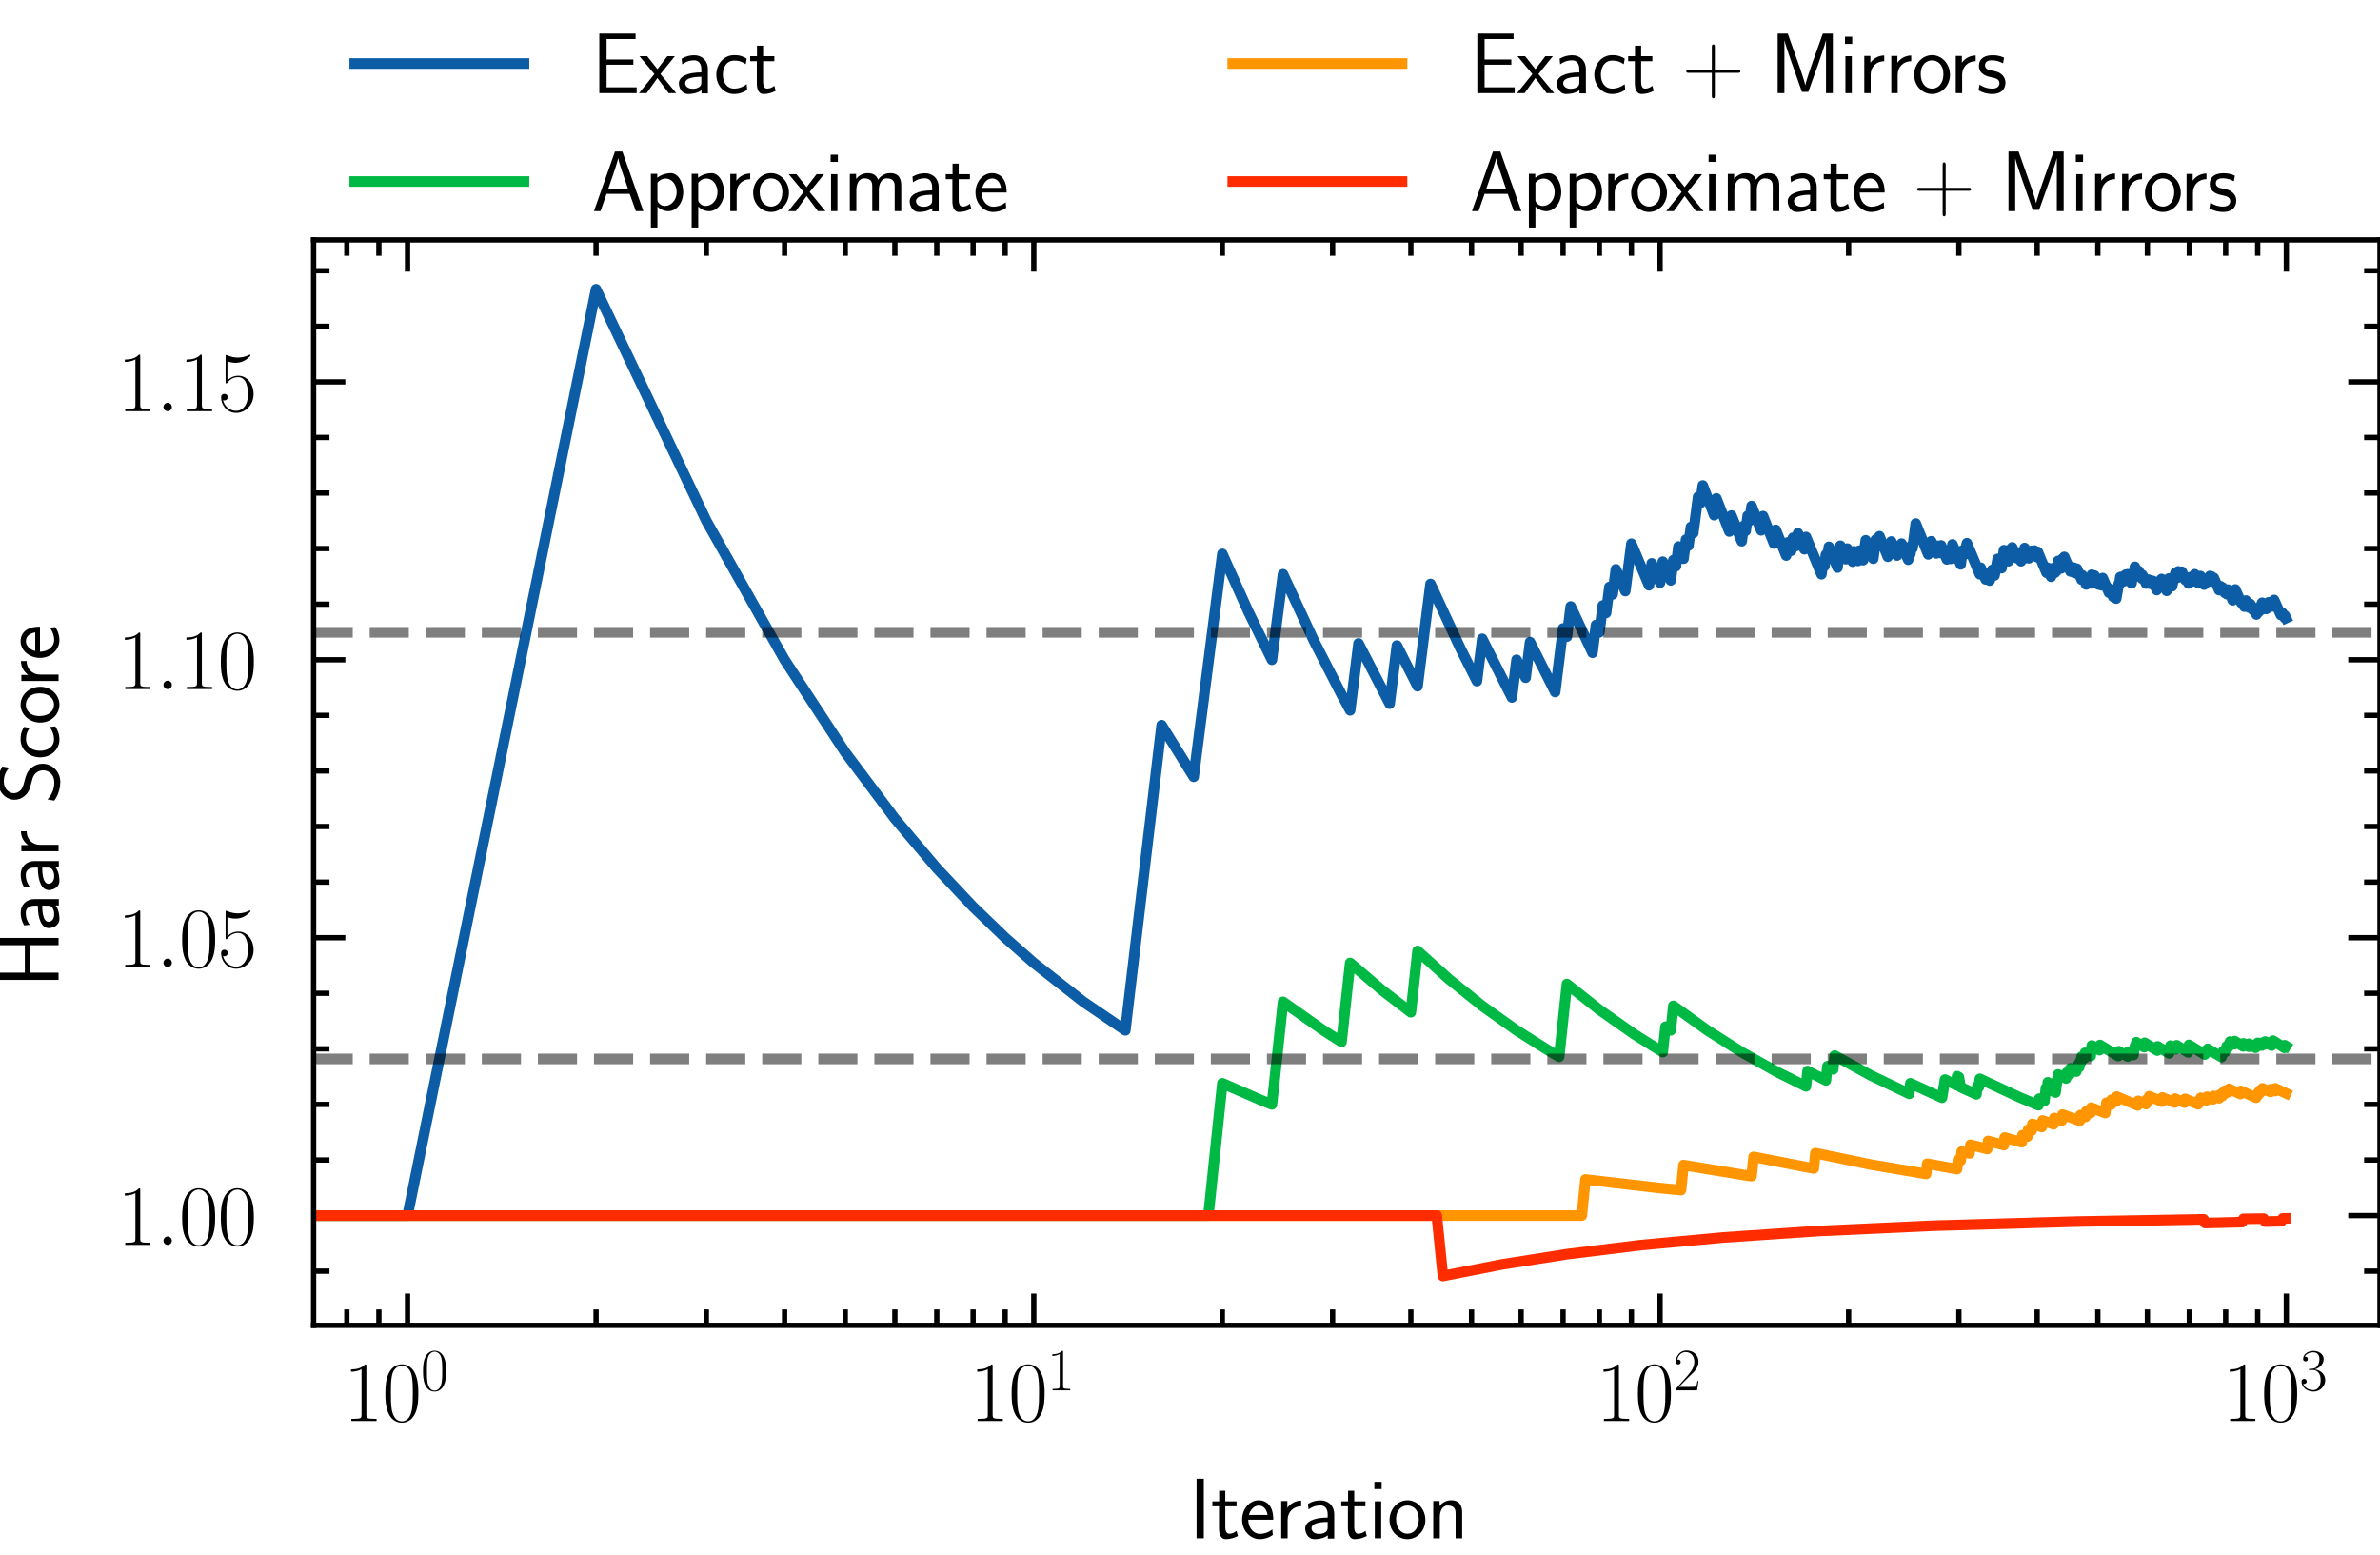 <?xml version="1.0" encoding="utf-8" standalone="no"?>
<!DOCTYPE svg PUBLIC "-//W3C//DTD SVG 1.1//EN"
  "http://www.w3.org/Graphics/SVG/1.1/DTD/svg11.dtd">
<svg xmlns:xlink="http://www.w3.org/1999/xlink" width="224.939pt" height="146.9pt" viewBox="0 0 224.939 146.9" xmlns="http://www.w3.org/2000/svg" version="1.1">
 <defs>
  <style type="text/css">*{stroke-linejoin: round; stroke-linecap: butt}</style>
 </defs>
 <g id="figure_1">
  <g id="patch_1">
   <path d="M 0 146.9
L 224.939 146.9
L 224.939 0
L 0 0
z
" style="fill: #ffffff"/>
  </g>
  <g id="axes_1">
   <g id="patch_2">
    <path d="M 29.639 125.231
L 224.939 125.231
L 224.939 22.667
L 29.639 22.667
z
" style="fill: #ffffff"/>
   </g>
   <g id="matplotlib.axis_1">
    <g id="xtick_1">
     <g id="line2d_1">
      <defs>
       <path id="m591ea0f0e8" d="M 0 0
L 0 -3
" style="stroke: #000000; stroke-width: 0.5"/>
      </defs>
      <g>
       <use xlink:href="#m591ea0f0e8" x="38.517" y="125.231" style="stroke: #000000; stroke-width: 0.5"/>
      </g>
     </g>
     <g id="line2d_2">
      <defs>
       <path id="m232f269bf5" d="M 0 0
L 0 3
" style="stroke: #000000; stroke-width: 0.5"/>
      </defs>
      <g>
       <use xlink:href="#m232f269bf5" x="38.517" y="22.667" style="stroke: #000000; stroke-width: 0.5"/>
      </g>
     </g>
     <g id="text_1">
      <!-- $\mathdefault{10^{0}}$ -->
      <g transform="translate(32.456 134.265) scale(0.08 -0.08)">
       <defs>
        <path id="CMR17-31" d="M 1702 4058
C 1702 4192 1696 4192 1606 4192
C 1357 3916 979 3827 621 3827
C 602 3827 570 3827 563 3808
C 557 3795 557 3782 557 3648
C 755 3648 1088 3686 1344 3839
L 1344 461
C 1344 236 1331 160 781 160
L 589 160
L 589 0
C 896 0 1216 0 1523 0
C 1830 0 2150 0 2458 0
L 2458 160
L 2266 160
C 1715 160 1702 230 1702 458
L 1702 4058
z
" transform="scale(0.016)"/>
        <path id="CMR17-30" d="M 2688 2025
C 2688 2416 2682 3080 2413 3591
C 2176 4039 1798 4198 1466 4198
C 1158 4198 768 4058 525 3597
C 269 3118 243 2524 243 2025
C 243 1661 250 1106 448 619
C 723 -39 1216 -128 1466 -128
C 1760 -128 2208 -7 2470 600
C 2662 1042 2688 1559 2688 2025
z
M 1466 -26
C 1056 -26 813 325 723 812
C 653 1188 653 1738 653 2096
C 653 2588 653 2997 736 3387
C 858 3929 1216 4096 1466 4096
C 1728 4096 2067 3923 2189 3400
C 2272 3036 2278 2607 2278 2096
C 2278 1680 2278 1169 2202 792
C 2067 95 1690 -26 1466 -26
z
" transform="scale(0.016)"/>
       </defs>
       <use xlink:href="#CMR17-31" transform="scale(0.996)"/>
       <use xlink:href="#CMR17-30" transform="translate(45.69 0) scale(0.996)"/>
       <use xlink:href="#CMR17-30" transform="translate(91.381 36.154) scale(0.697)"/>
      </g>
     </g>
    </g>
    <g id="xtick_2">
     <g id="line2d_3">
      <g>
       <use xlink:href="#m591ea0f0e8" x="97.707" y="125.231" style="stroke: #000000; stroke-width: 0.5"/>
      </g>
     </g>
     <g id="line2d_4">
      <g>
       <use xlink:href="#m232f269bf5" x="97.707" y="22.667" style="stroke: #000000; stroke-width: 0.5"/>
      </g>
     </g>
     <g id="text_2">
      <!-- $\mathdefault{10^{1}}$ -->
      <g transform="translate(91.646 134.265) scale(0.08 -0.08)">
       <use xlink:href="#CMR17-31" transform="scale(0.996)"/>
       <use xlink:href="#CMR17-30" transform="translate(45.69 0) scale(0.996)"/>
       <use xlink:href="#CMR17-31" transform="translate(91.381 36.154) scale(0.697)"/>
      </g>
     </g>
    </g>
    <g id="xtick_3">
     <g id="line2d_5">
      <g>
       <use xlink:href="#m591ea0f0e8" x="156.897" y="125.231" style="stroke: #000000; stroke-width: 0.5"/>
      </g>
     </g>
     <g id="line2d_6">
      <g>
       <use xlink:href="#m232f269bf5" x="156.897" y="22.667" style="stroke: #000000; stroke-width: 0.5"/>
      </g>
     </g>
     <g id="text_3">
      <!-- $\mathdefault{10^{2}}$ -->
      <g transform="translate(150.837 134.265) scale(0.08 -0.08)">
       <defs>
        <path id="CMR17-32" d="M 2669 989
L 2554 989
C 2490 536 2438 459 2413 420
C 2381 369 1920 369 1830 369
L 602 369
C 832 619 1280 1072 1824 1597
C 2214 1967 2669 2402 2669 3035
C 2669 3790 2067 4224 1395 4224
C 691 4224 262 3604 262 3030
C 262 2780 448 2748 525 2748
C 589 2748 781 2787 781 3010
C 781 3207 614 3264 525 3264
C 486 3264 448 3258 422 3245
C 544 3790 915 4058 1306 4058
C 1862 4058 2227 3617 2227 3035
C 2227 2479 1901 2000 1536 1584
L 262 146
L 262 0
L 2515 0
L 2669 989
z
" transform="scale(0.016)"/>
       </defs>
       <use xlink:href="#CMR17-31" transform="scale(0.996)"/>
       <use xlink:href="#CMR17-30" transform="translate(45.69 0) scale(0.996)"/>
       <use xlink:href="#CMR17-32" transform="translate(91.381 36.154) scale(0.697)"/>
      </g>
     </g>
    </g>
    <g id="xtick_4">
     <g id="line2d_7">
      <g>
       <use xlink:href="#m591ea0f0e8" x="216.088" y="125.231" style="stroke: #000000; stroke-width: 0.5"/>
      </g>
     </g>
     <g id="line2d_8">
      <g>
       <use xlink:href="#m232f269bf5" x="216.088" y="22.667" style="stroke: #000000; stroke-width: 0.5"/>
      </g>
     </g>
     <g id="text_4">
      <!-- $\mathdefault{10^{3}}$ -->
      <g transform="translate(210.027 134.265) scale(0.08 -0.08)">
       <defs>
        <path id="CMR17-33" d="M 1414 2157
C 1984 2157 2234 1662 2234 1090
C 2234 320 1824 25 1453 25
C 1114 25 563 194 390 693
C 422 680 454 680 486 680
C 640 680 755 782 755 948
C 755 1133 614 1216 486 1216
C 378 1216 211 1165 211 926
C 211 335 787 -128 1466 -128
C 2176 -128 2720 430 2720 1085
C 2720 1707 2208 2157 1600 2227
C 2086 2328 2554 2756 2554 3329
C 2554 3820 2048 4179 1472 4179
C 890 4179 378 3829 378 3329
C 378 3110 544 3072 627 3072
C 762 3072 877 3155 877 3321
C 877 3486 762 3569 627 3569
C 602 3569 570 3569 544 3557
C 730 3959 1235 4032 1459 4032
C 1683 4032 2106 3925 2106 3320
C 2106 3143 2080 2828 1862 2550
C 1670 2304 1453 2304 1242 2284
C 1210 2284 1062 2269 1037 2269
C 992 2263 966 2257 966 2208
C 966 2163 973 2157 1101 2157
L 1414 2157
z
" transform="scale(0.016)"/>
       </defs>
       <use xlink:href="#CMR17-31" transform="scale(0.996)"/>
       <use xlink:href="#CMR17-30" transform="translate(45.69 0) scale(0.996)"/>
       <use xlink:href="#CMR17-33" transform="translate(91.381 36.154) scale(0.697)"/>
      </g>
     </g>
    </g>
    <g id="xtick_5">
     <g id="line2d_9">
      <defs>
       <path id="mb246cc2ae9" d="M 0 0
L 0 -1.5
" style="stroke: #000000; stroke-width: 0.5"/>
      </defs>
      <g>
       <use xlink:href="#mb246cc2ae9" x="32.781" y="125.231" style="stroke: #000000; stroke-width: 0.5"/>
      </g>
     </g>
     <g id="line2d_10">
      <defs>
       <path id="mc3d60a9633" d="M 0 0
L 0 1.5
" style="stroke: #000000; stroke-width: 0.5"/>
      </defs>
      <g>
       <use xlink:href="#mc3d60a9633" x="32.781" y="22.667" style="stroke: #000000; stroke-width: 0.5"/>
      </g>
     </g>
    </g>
    <g id="xtick_6">
     <g id="line2d_11">
      <g>
       <use xlink:href="#mb246cc2ae9" x="35.808" y="125.231" style="stroke: #000000; stroke-width: 0.5"/>
      </g>
     </g>
     <g id="line2d_12">
      <g>
       <use xlink:href="#mc3d60a9633" x="35.808" y="22.667" style="stroke: #000000; stroke-width: 0.5"/>
      </g>
     </g>
    </g>
    <g id="xtick_7">
     <g id="line2d_13">
      <g>
       <use xlink:href="#mb246cc2ae9" x="56.335" y="125.231" style="stroke: #000000; stroke-width: 0.5"/>
      </g>
     </g>
     <g id="line2d_14">
      <g>
       <use xlink:href="#mc3d60a9633" x="56.335" y="22.667" style="stroke: #000000; stroke-width: 0.5"/>
      </g>
     </g>
    </g>
    <g id="xtick_8">
     <g id="line2d_15">
      <g>
       <use xlink:href="#mb246cc2ae9" x="66.758" y="125.231" style="stroke: #000000; stroke-width: 0.5"/>
      </g>
     </g>
     <g id="line2d_16">
      <g>
       <use xlink:href="#mc3d60a9633" x="66.758" y="22.667" style="stroke: #000000; stroke-width: 0.5"/>
      </g>
     </g>
    </g>
    <g id="xtick_9">
     <g id="line2d_17">
      <g>
       <use xlink:href="#mb246cc2ae9" x="74.153" y="125.231" style="stroke: #000000; stroke-width: 0.5"/>
      </g>
     </g>
     <g id="line2d_18">
      <g>
       <use xlink:href="#mc3d60a9633" x="74.153" y="22.667" style="stroke: #000000; stroke-width: 0.5"/>
      </g>
     </g>
    </g>
    <g id="xtick_10">
     <g id="line2d_19">
      <g>
       <use xlink:href="#mb246cc2ae9" x="79.889" y="125.231" style="stroke: #000000; stroke-width: 0.5"/>
      </g>
     </g>
     <g id="line2d_20">
      <g>
       <use xlink:href="#mc3d60a9633" x="79.889" y="22.667" style="stroke: #000000; stroke-width: 0.5"/>
      </g>
     </g>
    </g>
    <g id="xtick_11">
     <g id="line2d_21">
      <g>
       <use xlink:href="#mb246cc2ae9" x="84.576" y="125.231" style="stroke: #000000; stroke-width: 0.5"/>
      </g>
     </g>
     <g id="line2d_22">
      <g>
       <use xlink:href="#mc3d60a9633" x="84.576" y="22.667" style="stroke: #000000; stroke-width: 0.5"/>
      </g>
     </g>
    </g>
    <g id="xtick_12">
     <g id="line2d_23">
      <g>
       <use xlink:href="#mb246cc2ae9" x="88.538" y="125.231" style="stroke: #000000; stroke-width: 0.5"/>
      </g>
     </g>
     <g id="line2d_24">
      <g>
       <use xlink:href="#mc3d60a9633" x="88.538" y="22.667" style="stroke: #000000; stroke-width: 0.5"/>
      </g>
     </g>
    </g>
    <g id="xtick_13">
     <g id="line2d_25">
      <g>
       <use xlink:href="#mb246cc2ae9" x="91.971" y="125.231" style="stroke: #000000; stroke-width: 0.5"/>
      </g>
     </g>
     <g id="line2d_26">
      <g>
       <use xlink:href="#mc3d60a9633" x="91.971" y="22.667" style="stroke: #000000; stroke-width: 0.5"/>
      </g>
     </g>
    </g>
    <g id="xtick_14">
     <g id="line2d_27">
      <g>
       <use xlink:href="#mb246cc2ae9" x="94.999" y="125.231" style="stroke: #000000; stroke-width: 0.5"/>
      </g>
     </g>
     <g id="line2d_28">
      <g>
       <use xlink:href="#mc3d60a9633" x="94.999" y="22.667" style="stroke: #000000; stroke-width: 0.5"/>
      </g>
     </g>
    </g>
    <g id="xtick_15">
     <g id="line2d_29">
      <g>
       <use xlink:href="#mb246cc2ae9" x="115.525" y="125.231" style="stroke: #000000; stroke-width: 0.5"/>
      </g>
     </g>
     <g id="line2d_30">
      <g>
       <use xlink:href="#mc3d60a9633" x="115.525" y="22.667" style="stroke: #000000; stroke-width: 0.5"/>
      </g>
     </g>
    </g>
    <g id="xtick_16">
     <g id="line2d_31">
      <g>
       <use xlink:href="#mb246cc2ae9" x="125.948" y="125.231" style="stroke: #000000; stroke-width: 0.5"/>
      </g>
     </g>
     <g id="line2d_32">
      <g>
       <use xlink:href="#mc3d60a9633" x="125.948" y="22.667" style="stroke: #000000; stroke-width: 0.5"/>
      </g>
     </g>
    </g>
    <g id="xtick_17">
     <g id="line2d_33">
      <g>
       <use xlink:href="#mb246cc2ae9" x="133.343" y="125.231" style="stroke: #000000; stroke-width: 0.5"/>
      </g>
     </g>
     <g id="line2d_34">
      <g>
       <use xlink:href="#mc3d60a9633" x="133.343" y="22.667" style="stroke: #000000; stroke-width: 0.5"/>
      </g>
     </g>
    </g>
    <g id="xtick_18">
     <g id="line2d_35">
      <g>
       <use xlink:href="#mb246cc2ae9" x="139.079" y="125.231" style="stroke: #000000; stroke-width: 0.5"/>
      </g>
     </g>
     <g id="line2d_36">
      <g>
       <use xlink:href="#mc3d60a9633" x="139.079" y="22.667" style="stroke: #000000; stroke-width: 0.5"/>
      </g>
     </g>
    </g>
    <g id="xtick_19">
     <g id="line2d_37">
      <g>
       <use xlink:href="#mb246cc2ae9" x="143.766" y="125.231" style="stroke: #000000; stroke-width: 0.5"/>
      </g>
     </g>
     <g id="line2d_38">
      <g>
       <use xlink:href="#mc3d60a9633" x="143.766" y="22.667" style="stroke: #000000; stroke-width: 0.5"/>
      </g>
     </g>
    </g>
    <g id="xtick_20">
     <g id="line2d_39">
      <g>
       <use xlink:href="#mb246cc2ae9" x="147.729" y="125.231" style="stroke: #000000; stroke-width: 0.5"/>
      </g>
     </g>
     <g id="line2d_40">
      <g>
       <use xlink:href="#mc3d60a9633" x="147.729" y="22.667" style="stroke: #000000; stroke-width: 0.5"/>
      </g>
     </g>
    </g>
    <g id="xtick_21">
     <g id="line2d_41">
      <g>
       <use xlink:href="#mb246cc2ae9" x="151.161" y="125.231" style="stroke: #000000; stroke-width: 0.5"/>
      </g>
     </g>
     <g id="line2d_42">
      <g>
       <use xlink:href="#mc3d60a9633" x="151.161" y="22.667" style="stroke: #000000; stroke-width: 0.5"/>
      </g>
     </g>
    </g>
    <g id="xtick_22">
     <g id="line2d_43">
      <g>
       <use xlink:href="#mb246cc2ae9" x="154.189" y="125.231" style="stroke: #000000; stroke-width: 0.5"/>
      </g>
     </g>
     <g id="line2d_44">
      <g>
       <use xlink:href="#mc3d60a9633" x="154.189" y="22.667" style="stroke: #000000; stroke-width: 0.5"/>
      </g>
     </g>
    </g>
    <g id="xtick_23">
     <g id="line2d_45">
      <g>
       <use xlink:href="#mb246cc2ae9" x="174.716" y="125.231" style="stroke: #000000; stroke-width: 0.5"/>
      </g>
     </g>
     <g id="line2d_46">
      <g>
       <use xlink:href="#mc3d60a9633" x="174.716" y="22.667" style="stroke: #000000; stroke-width: 0.5"/>
      </g>
     </g>
    </g>
    <g id="xtick_24">
     <g id="line2d_47">
      <g>
       <use xlink:href="#mb246cc2ae9" x="185.138" y="125.231" style="stroke: #000000; stroke-width: 0.5"/>
      </g>
     </g>
     <g id="line2d_48">
      <g>
       <use xlink:href="#mc3d60a9633" x="185.138" y="22.667" style="stroke: #000000; stroke-width: 0.5"/>
      </g>
     </g>
    </g>
    <g id="xtick_25">
     <g id="line2d_49">
      <g>
       <use xlink:href="#mb246cc2ae9" x="192.534" y="125.231" style="stroke: #000000; stroke-width: 0.5"/>
      </g>
     </g>
     <g id="line2d_50">
      <g>
       <use xlink:href="#mc3d60a9633" x="192.534" y="22.667" style="stroke: #000000; stroke-width: 0.5"/>
      </g>
     </g>
    </g>
    <g id="xtick_26">
     <g id="line2d_51">
      <g>
       <use xlink:href="#mb246cc2ae9" x="198.27" y="125.231" style="stroke: #000000; stroke-width: 0.5"/>
      </g>
     </g>
     <g id="line2d_52">
      <g>
       <use xlink:href="#mc3d60a9633" x="198.27" y="22.667" style="stroke: #000000; stroke-width: 0.5"/>
      </g>
     </g>
    </g>
    <g id="xtick_27">
     <g id="line2d_53">
      <g>
       <use xlink:href="#mb246cc2ae9" x="202.957" y="125.231" style="stroke: #000000; stroke-width: 0.5"/>
      </g>
     </g>
     <g id="line2d_54">
      <g>
       <use xlink:href="#mc3d60a9633" x="202.957" y="22.667" style="stroke: #000000; stroke-width: 0.5"/>
      </g>
     </g>
    </g>
    <g id="xtick_28">
     <g id="line2d_55">
      <g>
       <use xlink:href="#mb246cc2ae9" x="206.919" y="125.231" style="stroke: #000000; stroke-width: 0.5"/>
      </g>
     </g>
     <g id="line2d_56">
      <g>
       <use xlink:href="#mc3d60a9633" x="206.919" y="22.667" style="stroke: #000000; stroke-width: 0.5"/>
      </g>
     </g>
    </g>
    <g id="xtick_29">
     <g id="line2d_57">
      <g>
       <use xlink:href="#mb246cc2ae9" x="210.352" y="125.231" style="stroke: #000000; stroke-width: 0.5"/>
      </g>
     </g>
     <g id="line2d_58">
      <g>
       <use xlink:href="#mc3d60a9633" x="210.352" y="22.667" style="stroke: #000000; stroke-width: 0.5"/>
      </g>
     </g>
    </g>
    <g id="xtick_30">
     <g id="line2d_59">
      <g>
       <use xlink:href="#mb246cc2ae9" x="213.379" y="125.231" style="stroke: #000000; stroke-width: 0.5"/>
      </g>
     </g>
     <g id="line2d_60">
      <g>
       <use xlink:href="#mc3d60a9633" x="213.379" y="22.667" style="stroke: #000000; stroke-width: 0.5"/>
      </g>
     </g>
    </g>
    <g id="text_5">
     <!-- Iteration -->
     <g transform="translate(112.38 145.35) scale(0.08 -0.08)">
      <defs>
       <path id="CMSS17-49" d="M 1094 4416
L 557 4416
L 557 0
L 1094 0
L 1094 4416
z
" transform="scale(0.016)"/>
       <path id="CMSS17-74" d="M 1069 2368
L 1901 2368
L 1901 2737
L 1069 2737
L 1069 3520
L 614 3520
L 614 2737
L 109 2737
L 109 2368
L 602 2368
L 602 749
C 602 384 685 -64 1107 -64
C 1427 -64 1722 25 2003 172
L 1901 548
C 1747 414 1562 337 1363 337
C 1082 337 1069 696 1069 856
L 1069 2368
z
" transform="scale(0.016)"/>
       <path id="CMSS17-65" d="M 2502 1377
C 2502 1590 2490 2003 2285 2345
C 2061 2713 1696 2816 1421 2816
C 755 2816 192 2188 192 1375
C 192 582 774 -64 1510 -64
C 1798 -64 2150 19 2470 248
C 2470 274 2458 414 2451 420
C 2451 433 2432 630 2432 656
C 2125 407 1773 325 1517 325
C 1107 325 666 667 646 1377
L 2502 1377
z
M 698 1728
C 781 2084 1062 2421 1421 2421
C 1517 2421 1965 2421 2080 1728
L 698 1728
z
" transform="scale(0.016)"/>
       <path id="CMSS17-72" d="M 954 1363
C 954 1965 1395 2368 1958 2368
L 1958 2789
C 1549 2789 1165 2585 934 2253
L 934 2758
L 480 2758
L 480 0
L 954 0
L 954 1363
z
" transform="scale(0.016)"/>
       <path id="CMSS17-61" d="M 2406 1791
C 2406 2392 1978 2808 1402 2808
C 1120 2808 813 2757 461 2553
L 499 2135
C 659 2248 934 2432 1395 2432
C 1722 2432 1920 2180 1920 1782
L 1920 1536
C 896 1536 256 1238 256 726
C 256 461 416 -64 947 -64
C 1043 -64 1562 -64 1933 217
L 1933 -19
L 2406 -19
L 2406 1791
z
M 1920 816
C 1920 701 1920 548 1728 434
C 1562 325 1350 325 1261 325
C 941 325 723 511 723 744
C 723 1211 1722 1211 1920 1211
L 1920 816
z
" transform="scale(0.016)"/>
       <path id="CMSS17-69" d="M 979 4183
L 442 4183
L 442 3648
L 979 3648
L 979 4183
z
M 947 2739
L 474 2739
L 474 0
L 947 0
L 947 2739
z
" transform="scale(0.016)"/>
       <path id="CMSS17-6f" d="M 2829 1356
C 2829 2176 2221 2816 1504 2816
C 768 2816 173 2157 173 1356
C 173 544 787 -64 1498 -64
C 2227 -64 2829 563 2829 1356
z
M 1504 337
C 1050 337 659 709 659 1408
C 659 2151 1114 2427 1498 2427
C 1914 2427 2342 2126 2342 1408
C 2342 683 1926 337 1504 337
z
" transform="scale(0.016)"/>
       <path id="CMSS17-6e" d="M 2618 1877
C 2618 2283 2522 2816 1798 2816
C 1389 2816 1120 2606 941 2389
L 941 2758
L 474 2758
L 474 0
L 960 0
L 960 1559
C 960 1964 1114 2428 1549 2428
C 2112 2428 2131 2048 2131 1829
L 2131 0
L 2618 0
L 2618 1877
z
" transform="scale(0.016)"/>
      </defs>
      <use xlink:href="#CMSS17-49" transform="scale(0.996)"/>
      <use xlink:href="#CMSS17-74" transform="translate(25.784 0) scale(0.996)"/>
      <use xlink:href="#CMSS17-65" transform="translate(59.615 0) scale(0.996)"/>
      <use xlink:href="#CMSS17-72" transform="translate(101.254 0) scale(0.996)"/>
      <use xlink:href="#CMSS17-61" transform="translate(133.164 0) scale(0.996)"/>
      <use xlink:href="#CMSS17-74" transform="translate(178.086 0) scale(0.996)"/>
      <use xlink:href="#CMSS17-69" transform="translate(211.918 0) scale(0.996)"/>
      <use xlink:href="#CMSS17-6f" transform="translate(234.098 0) scale(0.996)"/>
      <use xlink:href="#CMSS17-6e" transform="translate(280.942 0) scale(0.996)"/>
     </g>
    </g>
   </g>
   <g id="matplotlib.axis_2">
    <g id="ytick_1">
     <g id="line2d_61">
      <defs>
       <path id="m6482e434cc" d="M 0 0
L 3 0
" style="stroke: #000000; stroke-width: 0.5"/>
      </defs>
      <g>
       <use xlink:href="#m6482e434cc" x="29.639" y="114.86" style="stroke: #000000; stroke-width: 0.5"/>
      </g>
     </g>
     <g id="line2d_62">
      <defs>
       <path id="m9f9cc86965" d="M 0 0
L -3 0
" style="stroke: #000000; stroke-width: 0.5"/>
      </defs>
      <g>
       <use xlink:href="#m9f9cc86965" x="224.939" y="114.86" style="stroke: #000000; stroke-width: 0.5"/>
      </g>
     </g>
     <g id="text_6">
      <!-- $\mathdefault{1.00}$ -->
      <g transform="translate(11.085 117.627) scale(0.08 -0.08)">
       <defs>
        <path id="CMMI12-3a" d="M 1178 307
C 1178 492 1024 619 870 619
C 685 619 557 466 557 313
C 557 128 710 0 864 0
C 1050 0 1178 153 1178 307
z
" transform="scale(0.016)"/>
       </defs>
       <use xlink:href="#CMR17-31" transform="scale(0.996)"/>
       <use xlink:href="#CMMI12-3a" transform="translate(45.69 0) scale(0.996)"/>
       <use xlink:href="#CMR17-30" transform="translate(72.788 0) scale(0.996)"/>
       <use xlink:href="#CMR17-30" transform="translate(118.478 0) scale(0.996)"/>
      </g>
     </g>
    </g>
    <g id="ytick_2">
     <g id="line2d_63">
      <g>
       <use xlink:href="#m6482e434cc" x="29.639" y="88.601" style="stroke: #000000; stroke-width: 0.5"/>
      </g>
     </g>
     <g id="line2d_64">
      <g>
       <use xlink:href="#m9f9cc86965" x="224.939" y="88.601" style="stroke: #000000; stroke-width: 0.5"/>
      </g>
     </g>
     <g id="text_7">
      <!-- $\mathdefault{1.05}$ -->
      <g transform="translate(11.085 91.368) scale(0.08 -0.08)">
       <defs>
        <path id="CMR17-35" d="M 730 3692
C 794 3666 1056 3584 1325 3584
C 1920 3584 2246 3911 2432 4100
C 2432 4157 2432 4192 2394 4192
C 2387 4192 2374 4192 2323 4163
C 2099 4058 1837 3973 1517 3973
C 1325 3973 1037 3999 723 4139
C 653 4171 640 4171 634 4171
C 602 4171 595 4164 595 4037
L 595 2203
C 595 2089 595 2057 659 2057
C 691 2057 704 2070 736 2114
C 941 2401 1222 2522 1542 2522
C 1766 2522 2246 2382 2246 1289
C 2246 1085 2246 715 2054 421
C 1894 159 1645 25 1370 25
C 947 25 518 320 403 814
C 429 807 480 795 506 795
C 589 795 749 840 749 1038
C 749 1210 627 1280 506 1280
C 358 1280 262 1190 262 1011
C 262 454 704 -128 1382 -128
C 2042 -128 2669 440 2669 1264
C 2669 2030 2170 2624 1549 2624
C 1222 2624 947 2503 730 2274
L 730 3692
z
" transform="scale(0.016)"/>
       </defs>
       <use xlink:href="#CMR17-31" transform="scale(0.996)"/>
       <use xlink:href="#CMMI12-3a" transform="translate(45.69 0) scale(0.996)"/>
       <use xlink:href="#CMR17-30" transform="translate(72.788 0) scale(0.996)"/>
       <use xlink:href="#CMR17-35" transform="translate(118.478 0) scale(0.996)"/>
      </g>
     </g>
    </g>
    <g id="ytick_3">
     <g id="line2d_65">
      <g>
       <use xlink:href="#m6482e434cc" x="29.639" y="62.341" style="stroke: #000000; stroke-width: 0.5"/>
      </g>
     </g>
     <g id="line2d_66">
      <g>
       <use xlink:href="#m9f9cc86965" x="224.939" y="62.341" style="stroke: #000000; stroke-width: 0.5"/>
      </g>
     </g>
     <g id="text_8">
      <!-- $\mathdefault{1.10}$ -->
      <g transform="translate(11.085 65.109) scale(0.08 -0.08)">
       <use xlink:href="#CMR17-31" transform="scale(0.996)"/>
       <use xlink:href="#CMMI12-3a" transform="translate(45.69 0) scale(0.996)"/>
       <use xlink:href="#CMR17-31" transform="translate(72.788 0) scale(0.996)"/>
       <use xlink:href="#CMR17-30" transform="translate(118.478 0) scale(0.996)"/>
      </g>
     </g>
    </g>
    <g id="ytick_4">
     <g id="line2d_67">
      <g>
       <use xlink:href="#m6482e434cc" x="29.639" y="36.082" style="stroke: #000000; stroke-width: 0.5"/>
      </g>
     </g>
     <g id="line2d_68">
      <g>
       <use xlink:href="#m9f9cc86965" x="224.939" y="36.082" style="stroke: #000000; stroke-width: 0.5"/>
      </g>
     </g>
     <g id="text_9">
      <!-- $\mathdefault{1.15}$ -->
      <g transform="translate(11.085 38.849) scale(0.08 -0.08)">
       <use xlink:href="#CMR17-31" transform="scale(0.996)"/>
       <use xlink:href="#CMMI12-3a" transform="translate(45.69 0) scale(0.996)"/>
       <use xlink:href="#CMR17-31" transform="translate(72.788 0) scale(0.996)"/>
       <use xlink:href="#CMR17-35" transform="translate(118.478 0) scale(0.996)"/>
      </g>
     </g>
    </g>
    <g id="ytick_5">
     <g id="line2d_69">
      <defs>
       <path id="m2462d9e5d8" d="M 0 0
L 1.5 0
" style="stroke: #000000; stroke-width: 0.5"/>
      </defs>
      <g>
       <use xlink:href="#m2462d9e5d8" x="29.639" y="120.112" style="stroke: #000000; stroke-width: 0.5"/>
      </g>
     </g>
     <g id="line2d_70">
      <defs>
       <path id="m89336389d3" d="M 0 0
L -1.5 0
" style="stroke: #000000; stroke-width: 0.5"/>
      </defs>
      <g>
       <use xlink:href="#m89336389d3" x="224.939" y="120.112" style="stroke: #000000; stroke-width: 0.5"/>
      </g>
     </g>
    </g>
    <g id="ytick_6">
     <g id="line2d_71">
      <g>
       <use xlink:href="#m2462d9e5d8" x="29.639" y="109.608" style="stroke: #000000; stroke-width: 0.5"/>
      </g>
     </g>
     <g id="line2d_72">
      <g>
       <use xlink:href="#m89336389d3" x="224.939" y="109.608" style="stroke: #000000; stroke-width: 0.5"/>
      </g>
     </g>
    </g>
    <g id="ytick_7">
     <g id="line2d_73">
      <g>
       <use xlink:href="#m2462d9e5d8" x="29.639" y="104.356" style="stroke: #000000; stroke-width: 0.5"/>
      </g>
     </g>
     <g id="line2d_74">
      <g>
       <use xlink:href="#m89336389d3" x="224.939" y="104.356" style="stroke: #000000; stroke-width: 0.5"/>
      </g>
     </g>
    </g>
    <g id="ytick_8">
     <g id="line2d_75">
      <g>
       <use xlink:href="#m2462d9e5d8" x="29.639" y="99.104" style="stroke: #000000; stroke-width: 0.5"/>
      </g>
     </g>
     <g id="line2d_76">
      <g>
       <use xlink:href="#m89336389d3" x="224.939" y="99.104" style="stroke: #000000; stroke-width: 0.5"/>
      </g>
     </g>
    </g>
    <g id="ytick_9">
     <g id="line2d_77">
      <g>
       <use xlink:href="#m2462d9e5d8" x="29.639" y="93.853" style="stroke: #000000; stroke-width: 0.5"/>
      </g>
     </g>
     <g id="line2d_78">
      <g>
       <use xlink:href="#m89336389d3" x="224.939" y="93.853" style="stroke: #000000; stroke-width: 0.5"/>
      </g>
     </g>
    </g>
    <g id="ytick_10">
     <g id="line2d_79">
      <g>
       <use xlink:href="#m2462d9e5d8" x="29.639" y="83.349" style="stroke: #000000; stroke-width: 0.5"/>
      </g>
     </g>
     <g id="line2d_80">
      <g>
       <use xlink:href="#m89336389d3" x="224.939" y="83.349" style="stroke: #000000; stroke-width: 0.5"/>
      </g>
     </g>
    </g>
    <g id="ytick_11">
     <g id="line2d_81">
      <g>
       <use xlink:href="#m2462d9e5d8" x="29.639" y="78.097" style="stroke: #000000; stroke-width: 0.5"/>
      </g>
     </g>
     <g id="line2d_82">
      <g>
       <use xlink:href="#m89336389d3" x="224.939" y="78.097" style="stroke: #000000; stroke-width: 0.5"/>
      </g>
     </g>
    </g>
    <g id="ytick_12">
     <g id="line2d_83">
      <g>
       <use xlink:href="#m2462d9e5d8" x="29.639" y="72.845" style="stroke: #000000; stroke-width: 0.5"/>
      </g>
     </g>
     <g id="line2d_84">
      <g>
       <use xlink:href="#m89336389d3" x="224.939" y="72.845" style="stroke: #000000; stroke-width: 0.5"/>
      </g>
     </g>
    </g>
    <g id="ytick_13">
     <g id="line2d_85">
      <g>
       <use xlink:href="#m2462d9e5d8" x="29.639" y="67.593" style="stroke: #000000; stroke-width: 0.5"/>
      </g>
     </g>
     <g id="line2d_86">
      <g>
       <use xlink:href="#m89336389d3" x="224.939" y="67.593" style="stroke: #000000; stroke-width: 0.5"/>
      </g>
     </g>
    </g>
    <g id="ytick_14">
     <g id="line2d_87">
      <g>
       <use xlink:href="#m2462d9e5d8" x="29.639" y="57.089" style="stroke: #000000; stroke-width: 0.5"/>
      </g>
     </g>
     <g id="line2d_88">
      <g>
       <use xlink:href="#m89336389d3" x="224.939" y="57.089" style="stroke: #000000; stroke-width: 0.5"/>
      </g>
     </g>
    </g>
    <g id="ytick_15">
     <g id="line2d_89">
      <g>
       <use xlink:href="#m2462d9e5d8" x="29.639" y="51.837" style="stroke: #000000; stroke-width: 0.5"/>
      </g>
     </g>
     <g id="line2d_90">
      <g>
       <use xlink:href="#m89336389d3" x="224.939" y="51.837" style="stroke: #000000; stroke-width: 0.5"/>
      </g>
     </g>
    </g>
    <g id="ytick_16">
     <g id="line2d_91">
      <g>
       <use xlink:href="#m2462d9e5d8" x="29.639" y="46.586" style="stroke: #000000; stroke-width: 0.5"/>
      </g>
     </g>
     <g id="line2d_92">
      <g>
       <use xlink:href="#m89336389d3" x="224.939" y="46.586" style="stroke: #000000; stroke-width: 0.5"/>
      </g>
     </g>
    </g>
    <g id="ytick_17">
     <g id="line2d_93">
      <g>
       <use xlink:href="#m2462d9e5d8" x="29.639" y="41.334" style="stroke: #000000; stroke-width: 0.5"/>
      </g>
     </g>
     <g id="line2d_94">
      <g>
       <use xlink:href="#m89336389d3" x="224.939" y="41.334" style="stroke: #000000; stroke-width: 0.5"/>
      </g>
     </g>
    </g>
    <g id="ytick_18">
     <g id="line2d_95">
      <g>
       <use xlink:href="#m2462d9e5d8" x="29.639" y="30.83" style="stroke: #000000; stroke-width: 0.5"/>
      </g>
     </g>
     <g id="line2d_96">
      <g>
       <use xlink:href="#m89336389d3" x="224.939" y="30.83" style="stroke: #000000; stroke-width: 0.5"/>
      </g>
     </g>
    </g>
    <g id="ytick_19">
     <g id="line2d_97">
      <g>
       <use xlink:href="#m2462d9e5d8" x="29.639" y="25.578" style="stroke: #000000; stroke-width: 0.5"/>
      </g>
     </g>
     <g id="line2d_98">
      <g>
       <use xlink:href="#m89336389d3" x="224.939" y="25.578" style="stroke: #000000; stroke-width: 0.5"/>
      </g>
     </g>
    </g>
    <g id="text_10">
     <!-- Haar Score -->
     <g transform="translate(5.535 93.307) rotate(-90) scale(0.08 -0.08)">
      <defs>
       <path id="CMSS17-48" d="M 3674 4416
L 3136 4416
L 3136 2501
L 1101 2501
L 1101 4416
L 563 4416
L 563 0
L 1101 0
L 1101 2112
L 3136 2112
L 3136 0
L 3674 0
L 3674 4416
z
" transform="scale(0.016)"/>
       <path id="CMSS17-53" d="M 2797 4169
C 2515 4334 2208 4480 1690 4480
C 864 4480 333 3879 333 3266
C 333 3025 403 2753 653 2475
C 902 2196 1184 2121 1542 2033
C 1690 1994 1939 1924 1984 1906
C 2342 1767 2515 1444 2515 1140
C 2515 742 2202 318 1645 318
C 1453 318 890 318 358 819
L 269 318
C 794 -64 1363 -128 1651 -128
C 2438 -128 3002 488 3002 1186
C 3002 1440 2925 1763 2656 2061
C 2394 2347 2163 2410 1638 2549
C 1338 2626 1146 2677 986 2873
C 877 3013 819 3146 819 3317
C 819 3673 1126 4060 1690 4060
C 1971 4060 2336 4002 2707 3660
L 2797 4169
z
" transform="scale(0.016)"/>
       <path id="CMSS17-63" d="M 2464 2541
C 2464 2585 2170 2714 2093 2739
C 1882 2816 1613 2816 1542 2816
C 710 2816 211 2093 211 1363
C 211 595 768 -64 1517 -64
C 1946 -64 2253 76 2502 242
L 2464 664
C 2189 453 1869 337 1523 337
C 1024 337 698 774 698 1369
C 698 1831 909 2414 1549 2414
C 1901 2414 2099 2343 2394 2145
L 2464 2541
z
" transform="scale(0.016)"/>
      </defs>
      <use xlink:href="#CMSS17-48" transform="scale(0.996)"/>
      <use xlink:href="#CMSS17-61" transform="translate(66.062 0) scale(0.996)"/>
      <use xlink:href="#CMSS17-61" transform="translate(110.983 0) scale(0.996)"/>
      <use xlink:href="#CMSS17-72" transform="translate(153.303 0) scale(0.996)"/>
      <use xlink:href="#CMSS17-53" transform="translate(216.442 0) scale(0.996)"/>
      <use xlink:href="#CMSS17-63" transform="translate(268.49 0) scale(0.996)"/>
      <use xlink:href="#CMSS17-6f" transform="translate(310.129 0) scale(0.996)"/>
      <use xlink:href="#CMSS17-72" transform="translate(354.37 0) scale(0.996)"/>
      <use xlink:href="#CMSS17-65" transform="translate(386.28 0) scale(0.996)"/>
     </g>
    </g>
   </g>
   <g id="line2d_99">
    <path d="M -1 114.86
L 38.517 114.86
L 56.335 27.329
L 66.758 49.211
L 74.153 62.341
L 79.889 71.094
L 84.576 77.347
L 88.538 82.036
L 91.971 85.683
L 94.999 88.601
L 97.707 90.988
L 102.394 94.661
L 106.356 97.354
L 109.789 68.52
L 112.817 73.398
L 115.525 52.338
L 117.975 57.774
L 120.212 62.341
L 121.261 54.261
L 124.175 60.53
L 126.791 65.624
L 127.607 67.116
L 128.398 60.797
L 131.339 66.487
L 132.025 60.995
L 133.978 64.842
L 135.202 55.18
L 138.03 61.269
L 139.588 64.361
L 140.088 60.359
L 142.895 65.902
L 143.334 62.341
L 144.191 64.035
L 144.609 60.674
L 146.984 65.386
L 147.729 59.382
L 148.093 60.153
L 148.453 57.305
L 150.511 61.676
L 150.838 59.059
L 151.161 59.748
L 151.481 57.217
L 151.796 57.912
L 152.108 55.464
L 152.416 56.163
L 152.72 53.792
L 153.611 55.85
L 154.189 51.376
L 155.848 55.303
L 156.114 53.231
L 156.897 55.061
L 157.153 53.073
L 157.906 54.839
L 158.152 52.927
L 158.395 53.506
L 158.637 51.643
L 159.113 52.792
L 159.348 50.986
L 159.58 51.556
L 159.811 49.792
L 160.039 50.363
L 160.49 46.948
L 160.713 47.528
L 160.933 45.873
L 162.009 48.678
L 162.219 47.094
L 163.443 50.221
L 163.642 48.71
L 164.612 51.142
L 164.802 49.691
L 164.99 50.163
L 165.177 48.739
L 165.363 49.211
L 165.547 47.815
L 166.449 50.111
L 166.626 48.765
L 167.661 51.357
L 167.829 50.064
L 168.818 52.494
L 168.979 51.25
L 169.299 52.031
L 169.457 50.813
L 169.77 51.584
L 169.926 50.391
L 170.538 51.899
L 170.689 50.738
L 172.15 54.261
L 172.291 53.158
L 172.432 53.493
L 172.572 52.405
L 172.711 52.741
L 172.85 51.669
L 173.666 53.633
L 173.933 51.568
L 174.457 52.84
L 174.587 51.837
L 175.098 53.073
L 175.225 52.094
L 175.6 52.999
L 175.724 52.038
L 176.092 52.927
L 176.334 51.052
L 177.048 52.792
L 177.282 50.986
L 177.514 51.556
L 177.629 50.67
L 178.42 52.607
L 178.531 51.747
L 178.641 52.017
L 178.752 51.167
L 179.295 52.494
L 179.402 51.663
L 179.616 52.183
L 179.722 51.364
L 180.349 52.888
L 180.452 52.089
L 180.554 52.338
L 180.657 51.547
L 180.758 51.796
L 181.061 49.467
L 182.239 52.384
L 182.335 51.643
L 182.43 51.876
L 182.525 51.142
L 182.995 52.292
L 183.088 51.573
L 183.365 52.249
L 183.457 51.539
L 184 52.859
L 184.089 52.165
L 184.355 52.809
L 184.532 51.444
L 185.309 53.328
L 185.479 52.01
L 185.563 52.215
L 185.648 52.419
L 185.898 51.329
L 187.117 54.261
L 187.196 53.642
L 187.275 53.829
L 187.666 54.748
L 187.744 54.14
L 187.821 54.322
L 188.052 54.861
L 188.28 53.846
L 188.507 54.379
L 188.806 52.806
L 189.174 53.688
L 189.393 51.985
L 189.466 52.162
L 189.825 53.03
L 189.968 51.924
L 190.039 52.097
L 190.109 52.269
L 190.18 51.723
L 190.25 51.895
L 190.599 52.741
L 190.668 52.204
L 190.737 52.371
L 191.011 53.032
L 191.079 52.503
L 191.147 52.667
L 191.215 52.83
L 191.35 51.783
L 191.417 51.947
L 191.751 52.756
L 191.817 52.241
L 191.883 52.402
L 191.949 52.561
L 192.014 52.051
L 192.08 52.211
L 192.21 52.527
L 192.275 52.023
L 192.34 52.181
L 192.534 52.649
L 192.598 52.151
L 192.662 52.307
L 193.418 54.115
L 193.48 53.63
L 193.542 53.777
L 193.849 54.501
L 194.032 53.691
L 194.213 54.12
L 194.273 53.649
L 194.333 53.792
L 194.393 53.933
L 194.512 53.002
L 194.571 53.144
L 194.808 53.708
L 194.925 52.792
L 194.984 52.933
L 195.042 53.073
L 195.1 52.62
L 195.158 52.76
L 195.675 53.994
L 195.732 53.55
L 195.789 53.684
L 195.958 54.085
L 196.014 53.645
L 196.07 53.778
L 196.238 54.174
L 196.293 53.739
L 196.349 53.87
L 196.734 54.775
L 196.788 54.347
L 196.843 54.474
L 197.167 55.229
L 197.22 54.807
L 197.274 54.932
L 197.327 55.056
L 197.381 54.637
L 197.434 54.761
L 197.593 55.131
L 197.698 54.303
L 197.75 54.426
L 197.907 54.793
L 197.959 54.384
L 198.011 54.506
L 198.321 55.227
L 198.372 54.824
L 198.424 54.943
L 198.576 55.297
L 198.728 54.618
L 199.327 56.003
L 199.377 55.613
L 199.426 55.726
L 199.719 56.396
L 199.768 56.011
L 199.816 56.122
L 200.009 56.56
L 200.248 55.157
L 200.296 55.268
L 200.391 54.521
L 200.438 54.632
L 200.532 54.852
L 200.579 54.483
L 200.626 54.593
L 200.767 54.92
L 200.906 54.298
L 201.045 54.623
L 201.091 54.261
L 201.137 54.37
L 201.457 55.116
L 201.548 54.403
L 201.593 54.509
L 201.638 54.615
L 201.773 53.558
L 201.818 53.664
L 202.085 54.296
L 202.129 53.949
L 202.174 54.054
L 202.437 54.673
L 202.481 54.33
L 202.525 54.432
L 202.828 55.14
L 202.871 54.801
L 202.957 55.001
L 202.999 55.1
L 203.042 54.764
L 203.127 54.963
L 203.212 55.16
L 203.255 54.826
L 203.339 55.023
L 203.424 55.219
L 203.466 54.887
L 203.549 55.083
L 203.841 55.755
L 204.006 55.294
L 204.047 55.389
L 204.17 54.839
L 204.211 54.934
L 204.252 55.028
L 204.292 54.708
L 204.373 54.898
L 204.776 55.827
L 204.975 54.665
L 205.014 54.758
L 205.289 55.397
L 205.523 54.353
L 205.562 54.444
L 205.601 54.14
L 205.678 54.322
L 205.793 54.593
L 205.87 53.991
L 205.946 54.172
L 206.06 54.44
L 206.212 54.024
L 206.549 54.817
L 206.587 54.524
L 206.661 54.698
L 206.846 55.128
L 206.993 54.721
L 207.029 54.807
L 207.066 54.519
L 207.139 54.69
L 207.248 54.944
L 207.428 54.261
L 207.786 55.097
L 207.963 54.427
L 208.313 55.244
L 208.417 54.778
L 208.452 54.859
L 208.521 55.02
L 208.555 54.748
L 208.624 54.909
L 208.658 54.989
L 208.795 54.61
L 208.829 54.689
L 208.863 54.422
L 208.932 54.581
L 208.999 54.74
L 209.033 54.474
L 209.101 54.632
L 209.202 54.868
L 209.235 54.604
L 209.302 54.76
L 209.734 55.76
L 209.865 55.392
L 210.028 55.768
L 210.061 55.511
L 210.126 55.661
L 210.287 56.031
L 210.32 55.776
L 210.384 55.924
L 210.48 56.143
L 210.576 55.711
L 210.608 55.784
L 211.018 56.719
L 211.143 56.364
L 211.174 56.435
L 211.267 55.697
L 211.329 55.839
L 211.819 56.953
L 211.85 56.712
L 211.91 56.849
L 212.121 57.322
L 212.271 56.742
L 212.567 57.408
L 212.685 57.071
L 212.947 57.658
L 212.976 57.427
L 213.063 57.62
L 213.265 58.067
L 213.351 57.673
L 213.408 57.8
L 213.437 57.863
L 213.579 57.309
L 213.607 57.372
L 213.72 57.624
L 213.804 56.952
L 213.889 57.141
L 213.972 57.329
L 214 57.106
L 214.084 57.294
L 214.195 57.541
L 214.25 57.101
L 214.333 57.286
L 214.36 57.347
L 214.415 56.91
L 214.497 57.095
L 214.552 57.217
L 214.579 57
L 214.661 57.184
L 214.715 57.305
L 214.85 56.781
L 214.877 56.842
L 214.904 56.903
L 214.931 56.689
L 215.012 56.87
L 215.569 58.112
L 215.595 57.902
L 215.673 58.076
L 215.725 57.925
L 215.933 58.383
L 215.959 58.176
L 216.036 58.346
L 216.062 58.402
L 216.062 58.402
" clip-path="url(#p0ffad16c56)" style="fill: none; stroke: #0c5da5; stroke-linecap: square"/>
   </g>
   <g id="line2d_100">
    <path d="M 29.639 59.746
L 224.939 59.746
" clip-path="url(#p0ffad16c56)" style="fill: none; stroke-dasharray: 3.7,1.6; stroke-dashoffset: 0; stroke: #000000; stroke-opacity: 0.5"/>
   </g>
   <g id="line2d_101">
    <path d="M -1 114.86
L 114.207 114.86
L 115.525 102.356
L 119.118 103.919
L 120.212 104.356
L 121.261 94.661
L 125.077 97.354
L 126.791 98.448
L 127.607 90.988
L 130.635 93.569
L 133.343 95.646
L 133.978 89.851
L 136.936 92.512
L 140.088 95.042
L 143.334 97.354
L 146.603 99.413
L 147.359 99.855
L 148.093 92.977
L 151.161 95.409
L 154.473 97.734
L 157.153 99.413
L 157.407 97.014
L 157.906 97.354
L 158.152 95.042
L 161.369 97.354
L 164.612 99.413
L 167.997 101.307
L 170.689 102.646
L 170.838 101.199
L 172.572 102.085
L 172.711 100.742
L 173.261 101.039
L 173.397 99.737
L 176.813 101.61
L 180.452 103.352
L 180.554 102.356
L 180.657 102.405
L 183.548 103.725
L 183.82 102.006
L 184.88 102.523
L 184.967 101.686
L 185.053 101.73
L 185.138 101.774
L 185.309 102.727
L 186.798 103.407
L 186.878 102.627
L 186.958 102.665
L 187.037 102.703
L 187.117 101.932
L 187.196 101.972
L 190.875 103.686
L 192.662 104.434
L 192.726 103.81
L 192.789 103.838
L 193.231 104.025
L 193.356 102.809
L 193.418 102.838
L 193.48 102.867
L 193.542 102.266
L 193.604 102.296
L 193.971 102.474
L 194.092 103.148
L 194.273 103.23
L 194.512 101.518
L 195.274 101.907
L 195.332 101.349
L 195.389 101.379
L 195.618 101.498
L 195.675 100.948
L 195.732 100.978
L 196.238 101.248
L 196.293 100.712
L 196.349 100.742
L 196.515 100.833
L 196.57 100.303
L 196.624 100.334
L 196.679 100.364
L 196.734 99.839
L 196.788 99.871
L 197.005 99.996
L 197.059 99.478
L 197.113 99.51
L 197.593 99.793
L 197.698 98.783
L 197.75 98.816
L 198.424 99.229
L 198.475 98.74
L 198.576 98.804
L 200.201 99.785
L 200.248 99.328
L 200.343 99.385
L 201.091 99.828
L 201.137 99.386
L 201.229 99.441
L 201.638 99.684
L 201.773 98.848
L 201.818 98.876
L 201.863 98.904
L 201.907 98.476
L 201.996 98.533
L 202.655 98.945
L 202.698 98.531
L 202.785 98.585
L 203.882 99.265
L 203.924 98.869
L 204.006 98.92
L 205.014 99.532
L 205.133 98.799
L 205.172 98.824
L 205.678 99.136
L 205.716 98.767
L 205.793 98.815
L 206.809 99.435
L 206.882 98.729
L 206.956 98.775
L 208.382 99.642
L 208.417 99.309
L 208.521 99.372
L 208.624 99.434
L 208.658 99.104
L 208.761 99.167
L 209.963 99.883
L 210.126 99.316
L 210.287 99.413
L 210.448 98.856
L 210.608 98.955
L 210.766 98.408
L 211.174 98.666
L 211.205 98.369
L 211.298 98.428
L 212.001 98.871
L 212.031 98.582
L 212.121 98.639
L 212.538 98.9
L 212.567 98.617
L 212.655 98.673
L 213.179 98.999
L 213.208 98.723
L 213.294 98.777
L 213.351 98.813
L 213.379 98.539
L 213.465 98.593
L 213.776 98.789
L 213.804 98.52
L 213.889 98.573
L 214.056 98.679
L 214.084 98.412
L 214.167 98.466
L 214.688 98.794
L 214.823 98.327
L 215.907 99.009
L 215.933 98.761
L 216.036 98.826
L 216.062 98.842
L 216.062 98.842
" clip-path="url(#p0ffad16c56)" style="fill: none; stroke: #00b945; stroke-linecap: square"/>
   </g>
   <g id="line2d_102">
    <path d="M -1 114.86
L 149.502 114.86
L 149.843 111.45
L 156.897 112.26
L 158.876 112.451
L 159.113 110.086
L 164.99 111.054
L 165.547 111.135
L 165.73 109.312
L 171.136 110.358
L 171.429 110.409
L 171.575 108.959
L 176.813 110.042
L 182.046 110.926
L 182.143 109.961
L 182.239 109.979
L 184.967 110.469
L 185.053 109.608
L 185.138 109.626
L 185.309 109.66
L 185.394 108.813
L 185.479 108.833
L 186.147 108.987
L 186.229 108.17
L 186.311 108.191
L 187.821 108.57
L 187.898 107.805
L 187.975 107.826
L 189.393 108.203
L 189.466 107.484
L 189.538 107.504
L 191.079 107.931
L 191.147 107.259
L 191.215 107.279
L 191.618 107.396
L 191.684 106.739
L 191.751 106.759
L 192.014 106.842
L 192.08 106.196
L 192.145 106.218
L 192.98 106.493
L 193.043 105.872
L 193.106 105.893
L 194.092 106.23
L 194.152 105.635
L 194.213 105.657
L 194.867 105.888
L 194.925 105.311
L 194.984 105.333
L 196.57 105.902
L 196.624 105.362
L 196.679 105.382
L 197.113 105.54
L 197.167 105.013
L 197.274 105.054
L 197.593 105.174
L 197.645 104.657
L 197.75 104.699
L 198.98 105.172
L 199.079 104.194
L 199.179 104.235
L 199.524 104.376
L 199.573 103.898
L 199.67 103.939
L 200.009 104.082
L 200.057 103.613
L 200.153 103.655
L 202.041 104.447
L 202.085 104.013
L 202.174 104.05
L 202.828 104.321
L 202.871 103.9
L 202.957 103.937
L 203.085 103.991
L 203.127 103.575
L 203.212 103.612
L 204.333 104.091
L 204.373 103.695
L 204.454 103.73
L 205.523 104.182
L 205.562 103.803
L 205.639 103.837
L 206.475 104.189
L 206.512 103.823
L 206.587 103.855
L 207.75 104.342
L 207.786 103.994
L 207.892 104.039
L 207.963 104.069
L 207.998 103.724
L 208.103 103.77
L 208.555 103.963
L 208.59 103.626
L 208.693 103.671
L 209.168 103.876
L 209.202 103.547
L 209.302 103.591
L 209.734 103.779
L 209.767 103.458
L 209.865 103.501
L 210.028 103.573
L 210.061 103.256
L 210.158 103.299
L 210.287 103.357
L 210.32 103.043
L 210.416 103.087
L 210.639 103.189
L 210.671 102.88
L 210.766 102.924
L 211.758 103.375
L 211.789 103.079
L 211.88 103.121
L 213.236 103.723
L 213.265 103.443
L 213.351 103.481
L 213.408 103.506
L 213.437 103.228
L 213.522 103.267
L 213.579 103.292
L 213.607 103.016
L 213.692 103.055
L 213.804 103.106
L 213.832 102.833
L 213.916 102.872
L 214.579 103.177
L 214.606 102.911
L 214.688 102.949
L 215.012 103.098
L 215.038 102.837
L 215.119 102.874
L 216.062 103.306
L 216.062 103.306
" clip-path="url(#p0ffad16c56)" style="fill: none; stroke: #ff9500; stroke-linecap: square"/>
   </g>
   <g id="line2d_103">
    <path d="M 29.639 100.054
L 224.939 100.054
" clip-path="url(#p0ffad16c56)" style="fill: none; stroke-dasharray: 3.7,1.6; stroke-dashoffset: 0; stroke: #000000; stroke-opacity: 0.5"/>
   </g>
   <g id="line2d_104">
    <path d="M -1 114.86
L 135.793 114.86
L 136.371 120.569
L 141.993 119.467
L 148.093 118.507
L 155.032 117.654
L 162.838 116.928
L 171.864 116.319
L 182.714 115.818
L 196.293 115.426
L 208.278 115.215
L 208.417 115.567
L 211.91 115.477
L 212.031 115.167
L 213.944 115.145
L 214.084 115.427
L 215.621 115.394
L 215.751 115.126
L 216.062 115.123
L 216.062 115.123
" clip-path="url(#p0ffad16c56)" style="fill: none; stroke: #ff2c00; stroke-linecap: square"/>
   </g>
   <g id="patch_3">
    <path d="M 29.639 125.231
L 29.639 22.667
" style="fill: none; stroke: #000000; stroke-width: 0.5; stroke-linejoin: miter; stroke-linecap: square"/>
   </g>
   <g id="patch_4">
    <path d="M 224.939 125.231
L 224.939 22.667
" style="fill: none; stroke: #000000; stroke-width: 0.5; stroke-linejoin: miter; stroke-linecap: square"/>
   </g>
   <g id="patch_5">
    <path d="M 29.639 125.231
L 224.939 125.231
" style="fill: none; stroke: #000000; stroke-width: 0.5; stroke-linejoin: miter; stroke-linecap: square"/>
   </g>
   <g id="patch_6">
    <path d="M 29.639 22.667
L 224.939 22.667
" style="fill: none; stroke: #000000; stroke-width: 0.5; stroke-linejoin: miter; stroke-linecap: square"/>
   </g>
   <g id="legend_1">
    <g id="line2d_105">
     <path d="M 33.525 6
L 41.525 6
L 49.525 6
" style="fill: none; stroke: #0c5da5; stroke-linecap: square"/>
    </g>
    <g id="text_11">
     <!-- Exact -->
     <g transform="translate(55.925 8.8) scale(0.08 -0.08)">
      <defs>
       <path id="CMSS17-45" d="M 1958 433
C 1446 433 1216 433 1101 433
L 1101 2107
L 3085 2107
L 3085 2496
L 1101 2496
L 1101 4009
L 1926 4009
C 2003 4009 2080 4009 2157 4009
L 3251 4009
L 3251 4416
L 563 4416
L 563 0
L 3334 0
L 3334 433
L 1958 433
z
" transform="scale(0.016)"/>
       <path id="CMSS17-78" d="M 1587 1414
L 2656 2739
L 2099 2739
L 1363 1777
L 602 2739
L 32 2739
L 1139 1414
L 0 0
L 563 0
L 1363 1121
L 2195 0
L 2758 0
L 1587 1414
z
" transform="scale(0.016)"/>
      </defs>
      <use xlink:href="#CMSS17-45" transform="scale(0.996)"/>
      <use xlink:href="#CMSS17-78" transform="translate(55.892 0) scale(0.996)"/>
      <use xlink:href="#CMSS17-61" transform="translate(98.892 0) scale(0.996)"/>
      <use xlink:href="#CMSS17-63" transform="translate(143.814 0) scale(0.996)"/>
      <use xlink:href="#CMSS17-74" transform="translate(185.453 0) scale(0.996)"/>
     </g>
    </g>
    <g id="line2d_106">
     <path d="M 33.525 17.15
L 41.525 17.15
L 49.525 17.15
" style="fill: none; stroke: #00b945; stroke-linecap: square"/>
    </g>
    <g id="text_12">
     <!-- Approximate -->
     <g transform="translate(55.925 19.95) scale(0.08 -0.08)">
      <defs>
       <path id="CMSS17-41" d="M 2272 4416
L 1722 4416
L 166 0
L 653 0
L 1101 1280
L 2816 1280
L 3270 0
L 3827 0
L 2272 4416
z
M 2694 1637
L 1222 1637
C 1530 2528 1914 3638 1958 3925
L 1965 3925
C 2010 3663 2138 3281 2246 2956
L 2694 1637
z
" transform="scale(0.016)"/>
       <path id="CMSS17-70" d="M 966 333
C 1178 129 1466 -5 1773 -5
C 2368 -5 2880 603 2880 1412
C 2880 2159 2496 2816 1946 2816
C 1626 2816 1242 2702 954 2472
L 954 2765
L 480 2765
L 480 -1216
L 966 -1216
L 966 333
z
M 966 2100
C 1018 2176 1235 2415 1587 2415
C 2035 2415 2394 1960 2394 1412
C 2394 787 1958 384 1530 384
C 1402 384 1267 415 1139 523
C 966 674 966 768 966 857
L 966 2100
z
" transform="scale(0.016)"/>
       <path id="CMSS17-6d" d="M 4288 1877
C 4288 2308 4179 2816 3462 2816
C 2982 2816 2694 2516 2566 2331
C 2451 2670 2182 2816 1798 2816
C 1363 2816 1088 2568 941 2389
L 941 2758
L 474 2758
L 474 0
L 960 0
L 960 1559
C 960 1939 1101 2428 1555 2428
C 2138 2428 2138 2016 2138 1829
L 2138 0
L 2624 0
L 2624 1559
C 2624 1939 2765 2428 3219 2428
C 3802 2428 3802 2016 3802 1829
L 3802 0
L 4288 0
L 4288 1877
z
" transform="scale(0.016)"/>
      </defs>
      <use xlink:href="#CMSS17-41" transform="scale(0.996)"/>
      <use xlink:href="#CMSS17-70" transform="translate(62.218 0) scale(0.996)"/>
      <use xlink:href="#CMSS17-70" transform="translate(110.423 0) scale(0.996)"/>
      <use xlink:href="#CMSS17-72" transform="translate(156.025 0) scale(0.996)"/>
      <use xlink:href="#CMSS17-6f" transform="translate(187.935 0) scale(0.996)"/>
      <use xlink:href="#CMSS17-78" transform="translate(232.176 0) scale(0.996)"/>
      <use xlink:href="#CMSS17-69" transform="translate(275.176 0) scale(0.996)"/>
      <use xlink:href="#CMSS17-6d" transform="translate(297.357 0) scale(0.996)"/>
      <use xlink:href="#CMSS17-61" transform="translate(371.586 0) scale(0.996)"/>
      <use xlink:href="#CMSS17-74" transform="translate(416.508 0) scale(0.996)"/>
      <use xlink:href="#CMSS17-65" transform="translate(450.34 0) scale(0.996)"/>
     </g>
    </g>
    <g id="line2d_107">
     <path d="M 116.508 6
L 124.508 6
L 132.508 6
" style="fill: none; stroke: #ff9500; stroke-linecap: square"/>
    </g>
    <g id="text_13">
     <!-- Exact + Mirrors -->
     <g transform="translate(138.908 8.8) scale(0.08 -0.08)">
      <defs>
       <path id="CMSS17-2b" d="M 2451 1505
L 4141 1505
C 4230 1505 4339 1505 4339 1613
C 4339 1728 4237 1728 4141 1728
L 2451 1728
L 2451 3413
C 2451 3502 2451 3611 2342 3611
C 2227 3611 2227 3509 2227 3413
L 2227 1728
L 531 1728
C 442 1728 333 1728 333 1620
C 333 1505 435 1505 531 1505
L 2227 1505
L 2227 -186
C 2227 -275 2227 -384 2336 -384
C 2451 -384 2451 -282 2451 -186
L 2451 1505
z
" transform="scale(0.016)"/>
       <path id="CMSS17-4d" d="M 3194 2371
L 2886 1473
C 2835 1307 2662 791 2624 587
L 2618 587
C 2598 715 2560 849 2458 1174
C 2400 1365 2336 1562 2272 1741
L 1325 4416
L 576 4416
L 576 0
L 1075 0
L 1075 3900
L 1082 3900
C 1082 3894 1139 3613 1530 2499
L 2374 96
L 2848 96
L 3610 2231
C 3661 2378 3821 2843 3891 3066
C 3955 3257 4115 3728 4154 3913
L 4160 3913
L 4160 0
L 4666 0
L 4666 4416
L 3923 4416
L 3194 2371
z
" transform="scale(0.016)"/>
       <path id="CMSS17-73" d="M 2061 2627
C 1683 2807 1389 2807 1197 2807
C 742 2807 198 2648 198 2003
C 198 1359 902 1218 1094 1179
C 1389 1122 1715 1058 1715 740
C 1715 337 1254 337 1171 337
C 915 337 563 407 243 638
L 166 210
C 531 0 883 -64 1178 -64
C 1965 -64 2163 416 2163 781
C 2163 1094 1984 1305 1862 1401
C 1651 1568 1574 1587 1050 1696
C 960 1709 646 1779 646 2066
C 646 2432 1050 2432 1139 2432
C 1555 2432 1811 2303 1984 2208
L 2061 2627
z
" transform="scale(0.016)"/>
      </defs>
      <use xlink:href="#CMSS17-45" transform="scale(0.996)"/>
      <use xlink:href="#CMSS17-78" transform="translate(55.892 0) scale(0.996)"/>
      <use xlink:href="#CMSS17-61" transform="translate(98.892 0) scale(0.996)"/>
      <use xlink:href="#CMSS17-63" transform="translate(143.814 0) scale(0.996)"/>
      <use xlink:href="#CMSS17-74" transform="translate(185.453 0) scale(0.996)"/>
      <use xlink:href="#CMSS17-2b" transform="translate(250.514 0) scale(0.996)"/>
      <use xlink:href="#CMSS17-4d" transform="translate(354.611 0) scale(0.996)"/>
      <use xlink:href="#CMSS17-69" transform="translate(436.287 0) scale(0.996)"/>
      <use xlink:href="#CMSS17-72" transform="translate(458.467 0) scale(0.996)"/>
      <use xlink:href="#CMSS17-72" transform="translate(490.377 0) scale(0.996)"/>
      <use xlink:href="#CMSS17-6f" transform="translate(522.287 0) scale(0.996)"/>
      <use xlink:href="#CMSS17-72" transform="translate(566.528 0) scale(0.996)"/>
      <use xlink:href="#CMSS17-73" transform="translate(598.438 0) scale(0.996)"/>
     </g>
    </g>
    <g id="line2d_108">
     <path d="M 116.508 17.15
L 124.508 17.15
L 132.508 17.15
" style="fill: none; stroke: #ff2c00; stroke-linecap: square"/>
    </g>
    <g id="text_14">
     <!-- Approximate + Mirrors -->
     <g transform="translate(138.908 19.95) scale(0.08 -0.08)">
      <use xlink:href="#CMSS17-41" transform="scale(0.996)"/>
      <use xlink:href="#CMSS17-70" transform="translate(62.218 0) scale(0.996)"/>
      <use xlink:href="#CMSS17-70" transform="translate(110.423 0) scale(0.996)"/>
      <use xlink:href="#CMSS17-72" transform="translate(156.025 0) scale(0.996)"/>
      <use xlink:href="#CMSS17-6f" transform="translate(187.935 0) scale(0.996)"/>
      <use xlink:href="#CMSS17-78" transform="translate(232.176 0) scale(0.996)"/>
      <use xlink:href="#CMSS17-69" transform="translate(275.176 0) scale(0.996)"/>
      <use xlink:href="#CMSS17-6d" transform="translate(297.357 0) scale(0.996)"/>
      <use xlink:href="#CMSS17-61" transform="translate(371.586 0) scale(0.996)"/>
      <use xlink:href="#CMSS17-74" transform="translate(416.508 0) scale(0.996)"/>
      <use xlink:href="#CMSS17-65" transform="translate(450.34 0) scale(0.996)"/>
      <use xlink:href="#CMSS17-2b" transform="translate(523.208 0) scale(0.996)"/>
      <use xlink:href="#CMSS17-4d" transform="translate(627.305 0) scale(0.996)"/>
      <use xlink:href="#CMSS17-69" transform="translate(708.981 0) scale(0.996)"/>
      <use xlink:href="#CMSS17-72" transform="translate(731.162 0) scale(0.996)"/>
      <use xlink:href="#CMSS17-72" transform="translate(763.071 0) scale(0.996)"/>
      <use xlink:href="#CMSS17-6f" transform="translate(794.981 0) scale(0.996)"/>
      <use xlink:href="#CMSS17-72" transform="translate(839.222 0) scale(0.996)"/>
      <use xlink:href="#CMSS17-73" transform="translate(871.132 0) scale(0.996)"/>
     </g>
    </g>
   </g>
  </g>
 </g>
 <defs>
  <clipPath id="p0ffad16c56">
   <rect x="29.639" y="22.667" width="195.3" height="102.564"/>
  </clipPath>
 </defs>
</svg>
